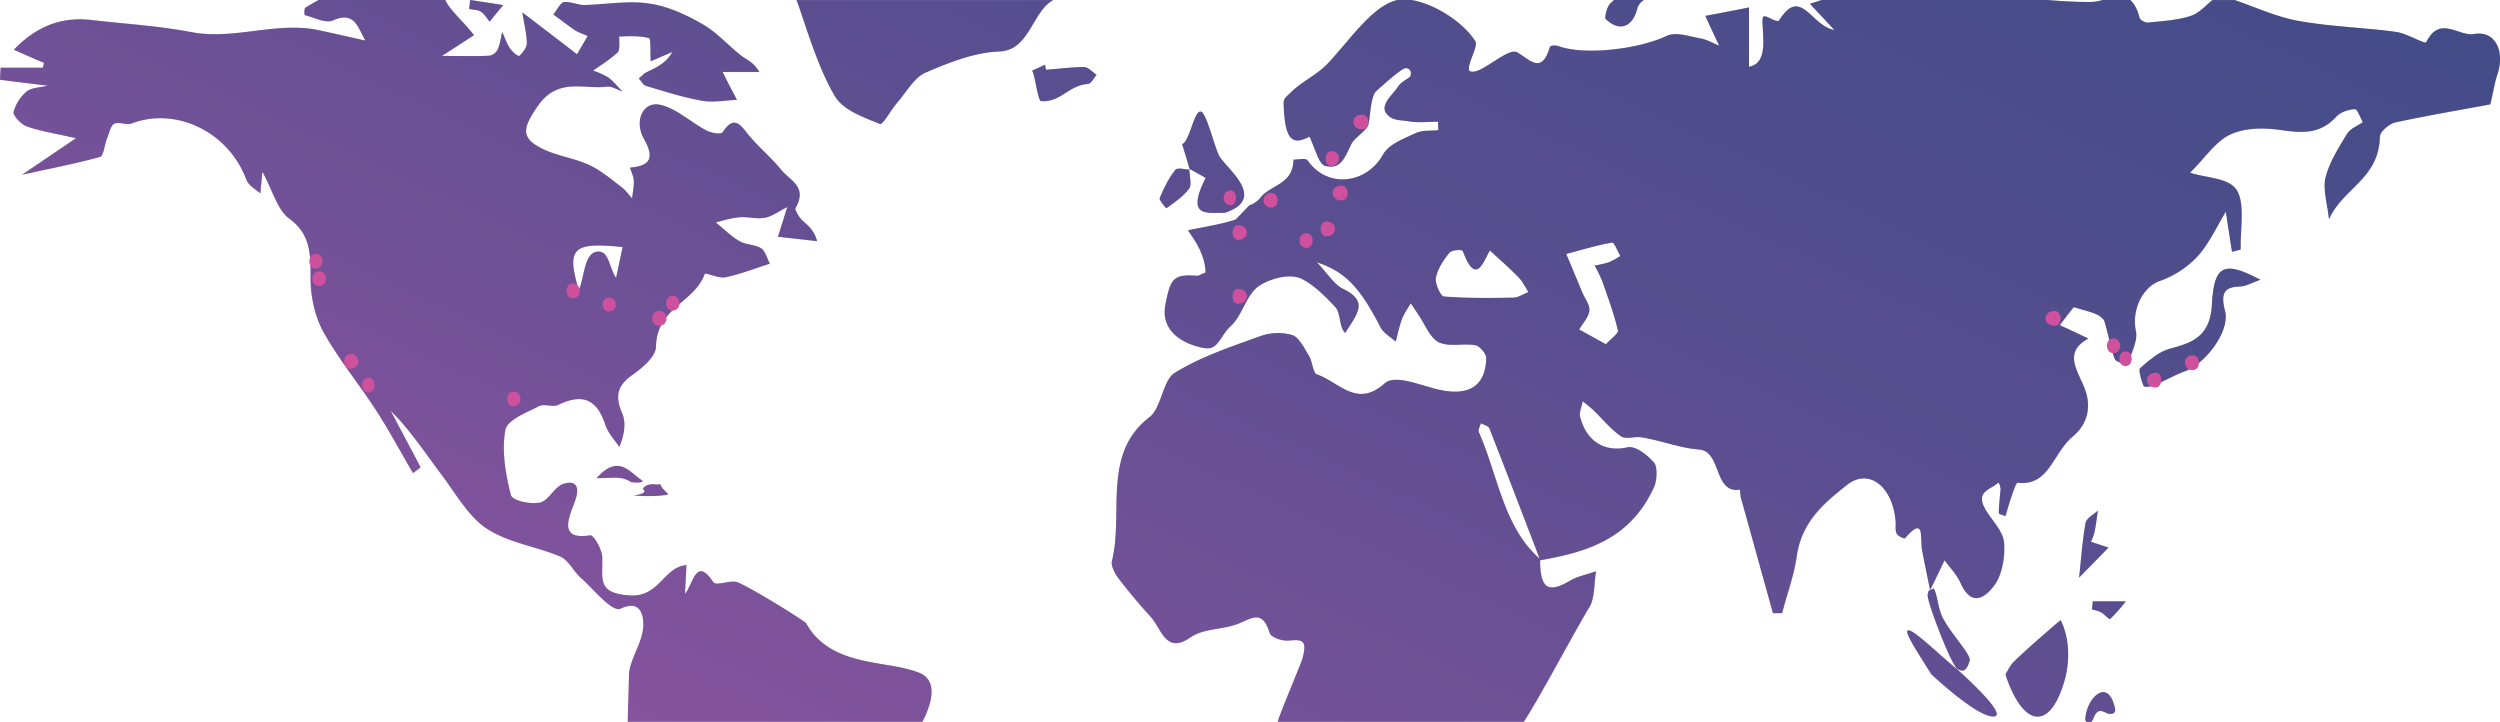 <svg id="Layer_1" data-name="Layer 1" xmlns="http://www.w3.org/2000/svg" xmlns:xlink="http://www.w3.org/1999/xlink" viewBox="0 0 1263.99 365"><defs><style>.cls-1{fill:url(#linear-gradient);}.cls-2{opacity:0.3;}.cls-3,.cls-4{fill:#59569e;}.cls-4{fill-opacity:0.4;}.cls-5{fill:#cf509c;}</style><linearGradient id="linear-gradient" x1="450.76" y1="427.18" x2="751.65" y2="-218.08" gradientUnits="userSpaceOnUse"><stop offset="0" stop-color="#99519f"/><stop offset="0.18" stop-color="#824f97"/><stop offset="0.52" stop-color="#5a4a8a"/><stop offset="0.86" stop-color="#424882"/><stop offset="1" stop-color="#39477f"/></linearGradient></defs><title>realm-world-tour-map</title><path class="cls-1" d="M989.71,338.36a0.42,0.42,0,0,0,.21.23A0.41,0.41,0,0,1,989.71,338.36Zm-25.09-19.61c-2.36.68,7.72,15.33,11.79,22.09,0,0,22.65,21.44,31.37,21.44S990.14,339,989.92,338.7C981.45,332,966.76,317.4,964.62,318.75Zm10-18c-0.43,3.27,12,35.84,15.12,37.53s4.5,0.79,6.11-4.06c1-3-7.72-11.61-13-20.74-3.22-5.64-2.79-11.27-5.15-16a4.4,4.4,0,0,1-1.61.68c-0.11.11-.11,0.23-0.21,0.34v-0.23C975.23,298.46,974.91,298.91,974.59,300.72Zm70,40.24c1.82-9,1.5-18.93-2.79-27.5-8.69,7.44-16.4,14.09-23.8,21.19-1.29,1.24-3,4.4-4.07,6.31,0,0,6.3,21.33,16.26,21.33S1044.6,341,1044.6,341Zm16.08-82.84c-2.14,2-5.68,3.72-6.22,6.2-1.72,9.24-2.25,18.71-3.32,27.73,4.72-4.85,9.65-9.81,14.9-15.22-3-1-5.79-1.92-8.9-2.93A27.72,27.72,0,0,0,1059,269C1059.72,265.44,1060.15,261.83,1060.69,258.11Zm1.82,51.62c1.61,0.9,3.86,3.61,4.4,3.16a87.89,87.89,0,0,0,7.93-8.9h-16.73c-0.11,1.35-.32,2.71-0.43,4.06C1059.29,308.61,1061,308.83,1062.51,309.73ZM325.1,243.23c-6.65-4.17-12.22-14.09-23.48-1.47,6.22,0,10-.68,13.51.23a12.42,12.42,0,0,1,4,1.8C320.81,243.91,323.7,244.36,325.1,243.23ZM811.81,9.59c7,6.76,13.72,4.17,16.08-5.52A7.44,7.44,0,0,1,831.18,0H816c-0.66.62-1.31,1.25-2,1.92C812.45,3.5,811.16,8.91,811.81,9.59ZM334.75,250.45c6.33-.23.43-1.47-0.86-5.64-2.25.45-3.43-.23-5,0.11a5.26,5.26,0,0,0-4,2.37c1.39,0.56,2.25,2.37-4.29,3.16C319.84,250.56,329.28,251.24,334.75,250.45ZM1130.16,0l-0.08.12c9.11,3,20.16,8.23,31.63,10.37,16.4,3,33.24,3.38,49.75,5.64,5.36,0.68,14.69,6.42,15.23,5.18,6.76-13.64,16.19-3,23.91-4.06,10.83-2.14,16,8.45,12.12,20.17-1.39,4.06-2,8.45-3.65,15.33-14.37,2.71-31.2,5.52-48,9.13-3,.68-7.72,4.62-7.83,7.1-0.43,21.64-18.87,26.15-25.73,41.93-0.86-8.34-3.22-15.44-1.72-21.19,2-7.89,6.65-15.1,10.83-22,1.72-2.82,5.36-4.06,8-6-1.29-2.25-2.79-6.65-4-6.54-3.22.23-7.18,1.35-9.44,3.83-8.58,9.35-18.12,8.11-28.63,6.65-8.26-1.13-17.48-1.13-25,2.37-7.29,3.38-12.87,11.95-20.27,19.27,8,2.71,19.62,2.48,23.59,8.79,4.29,6.88,1.72,19.84,2,30.09-1.5.34-2.89,0.79-4.4,1.13-1.07-6.88-2.14-13.75-3.11-20.29-4.61,7.55-8.58,16.34-14.47,22.77a48.24,48.24,0,0,1-19,12.29c-8.79,3.16-14.26,14.88-12,25.36,1.07,5-2.57,11.27-4.07,16.91-2.36-.9-6-1.13-6.65-2.93-2.25-6-3.22-12.62-5.15-18.82-0.54-1.69-2.57-2.93-4.18-3.72-2.68-1.24-5.58-1.8-11.37-3.61-0.86,1-4,5.07-7.08,9.13,4.5,2,9,4.17,14.47,6.76-12.22,6.65-6.22,14.88-2.25,24.34,3.86,9.13,2.47,18.37-5.58,25.13-10.29,8.57-11.92,25.25-27.9,23.44-0.75-.11-2,3.72-2.79,5.86-1.29,3.61-2.25,7.33-3.43,11-1.18-.45-3.32-1-3.32-1.47,0-3.61.43-7.21,0.75-10.82a6.14,6.14,0,0,0-1-4.73c-3.75,3.94-13.08,4.28-5.25,15.67,3.22,4.73,7.83,9.69,8.15,15,0.54,6.88-1,15.67-4.5,20.74-4.4,6.31-11.79,12.4-17.58-.68-1.93-4.28-5.36-7.66-8-11.38-1.93,3.94-3.86,8.11-7.18,14.76a0.21,0.21,0,0,1-.21.11c-1.61-8.11-2.9-14.09-4-19.95s1.61-17.92-8.58-6.09c-0.43.45-3.65-1-4.29-2.37-0.86-1.69-.32-4.17-0.54-6.31-1.29-16.79-13.19-27.28-24.66-18.15-10.61,8.45-22.73,17.92-25.3,36-1.39,9.81-4.93,19.16-7.4,28.74h-4.61c-5.47-19.5-10.83-39.11-16.3-58.61a23.12,23.12,0,0,1-.32-3.83c-13.19,2.14-9.54-18.6-19.94-20.17-2.25-.34-4.5-0.45-6.75-0.9-9.22-1.8-14-3.83-23.29-5.41-3.32-.56-7.51,1.24-10.19-0.45-5.15-3.49-9.33-8.79-13.94-13.19-1.72-1.69-3.65-3-5.47-4.62-0.43,2.71-1.93,5.75-1.29,8,3.43,13.07,13.08,17.81,23.91,15.33,4.07-.9,9.86,3.72,13.4,7.66,1.82,2,1.61,8.9.11,12.29-12.22,26.94-34.53,33-57.69,37.19,0.11,14.31,4,16.79,15,10.37,4.07-2.37,8.9-3.27,13.3-4.85-1.07,6.2-.54,13.64-3.43,18.26-6.9,11.28-25.55,46.46-33.1,57.86H646c1-4,11.93-29.75,12.45-31.82,2.79-9.92-.32-9.81-7-9.24-3.22.23-8.79-1.47-9.54-3.94-3.65-11.83-9.11-7.33-15.76-4.62-7.93,3.16-17.48,2.25-24.34,7-12.44,8.68-14.58-4.51-20.05-10.48s-10.94-12.51-16.08-19.16c-1.82-2.37-4.07-6.54-3.54-8.9,6.11-24.23-5.15-54.44,19.09-72.92,5.9-4.51,6.75-18.71,12.65-22.32,13.4-8.23,28.41-13.19,43-18.48a26.39,26.39,0,0,1,16.4-.68c3.43,1,6.11,6.54,8.58,10.59,1.72,2.82,2,8.79,4,9.35,10.94,3.61,20.05,17.24,34.2,4.51,5.15-4.62,17.58.79,26.38,2.93,15.55,3.83,24.55-1,25-15.55,0.11-2.25-3.32-6.31-5.47-6.65-6.11-1.13-13,1-18.44-1.47-4.4-2-7.08-9.13-10.4-14l-3.86-5.75c-1.5,2.59-3.32,5.07-4.4,7.89-1.39,3.61-2.14,7.66-3.22,11.5-2.68-2.48-6.22-4.28-7.83-7.55-10.08-19.5-17.37-27.73-32-32.57,5.58,5.86,8.68,11.16,13,13.3,13.3,6.42,7.61,12.51,1.29,22.43C677,165.47,678,158.25,675,155.1c-5.25-5.52-10.51-10.82-16.62-14-5.9-3-15.87-.56-22,3.61s-8.36,14.88-14,20.06-6.33,12.17-13,11.27-23.16-6.09-20.16-22c2.25-11.5,3.43-15.22,13.3-14.76,5.25,0.23,1.72.45,7-1.47-0.11-8.45-4.93-15.78-8.9-21.3,2-.79,16.51-2.82,24.12-5.52l7.08-7.33c0.21,0.34,3.86-1.69,5.15-3.38,5.25-7.1,16.83-6.65,17-19.61,2.47,0.11,6.11-1,7.18.45,9.86,14.2,29.59,12.06,38.06-2.93,3.11-5.52,10.72-8.11,16.62-10.93,3.43-1.58,7.61-1,11.37-1.47,0-1.47-.11-2.93-0.11-4.28-5,0-10.19.68-15.12-.23-4-.68-8.69,0-11.58-4.73-1.93-4.28,3.86-8.79,6.43-12.74,1.39-2.25,4.07-3.38,6.11-5.07,1-2.25.11-4.28-2.25-4.28s-15.33,12.06-15.33,12.06c-2.79,4.28-2.57,14.54-3.75,17.13s-7,6.42-8.26,9C680,79.36,678,86,670,83.86c-3.32-.9-5.25-9.35-7.93-14.76-7.83,4.06-12.22,2.93-13-14.65-0.21-4.73-.11-4.17,3.86-8,5.58-5.41,12.87-8.57,18.23-14.2C681.92,21,694,2.57,706.63,0h6.86C725,1.77,739.88,11.09,746,21c1.5,2.48-4.82,12.4-3,14.88,5,3,19.19-12.4,24.23-9.35,6.65,4.06,12.33,11,16.4-2.82,0.21-.68,2.9-0.9,4.18-0.45,13.4,5,41.07,1.47,54.79-5.07,4.82-2.25,11.47.23,17.16,1.24,3.22,0.56,6.33,2.37,9.44,3.72-1.72-3.72-3.43-7.33-7-15.1,7.72-1.47,14.9-2.82,22.09-4.28v30c7.93-1.58,7.51-10.26,7-18.94-0.43-7.66-.54-7.66,5.15-4.85,1,0.45,2.68.9,3,.45,11-17.7,16.19,2.7,28,4.73C922,9.36,918.71,5.76,915.06,1.93q3-.94,6-1.92h114.28c7.27,0.66,14.53,1,21.8,1a22.68,22.68,0,0,0,5.89-1h14c1.87,1.57,3.48,4.33,4.71,8.91,0.32,1.35,3.11,2.7,4.61,2.48,7.18-.79,14.48-1.13,21.34-3.38,3.93-1.24,7.32-5,10.84-8h11.65ZM764.95,150.48c2.68,0,5.25-1.8,7.83-2.82-1.61-2.48-3-5.41-5-7.44-4.29-4.4-8.9-8.45-14.48-13.53-3,4.62-6.86,18.82-13.72.23-0.32-.79-5.47-0.68-6.75.9-3,3.61-5.9,8-6.86,12.62-0.54,2.7,2.36,9.35,4.07,9.47C741.58,150.81,753.26,150.7,764.95,150.48Zm13.51,132c-8.47-22-16.83-44-25.41-65.82-0.54-1.35-2.9-1.8-4.29-2.7-0.43,1.47-1.61,3.49-1.07,4.51C757.34,240.19,760.12,266.45,778.46,282.46Zm27.77-148.21a69.93,69.93,0,0,0,7-1.58,39.07,39.07,0,0,0,6-3.27c-1.39-2.37-3.11-7-4.18-6.76-7.83,1.35-15.44,3.72-23.16,5.75,2.79,6.54,5.47,13.19,8.26,19.72,1.29,3,3.86,6.31,3.43,9-0.43,3.38-3.32,6.31-5.15,9.47,4.18,2.25,8.36,4.62,13.51,7.44,2.36-2.59,6.43-5.52,6.11-6.88-2-8.45-5-16.57-7.83-24.68A71.51,71.51,0,0,0,806.23,134.25Zm-481,182.7c0.21-4.28-.43-14.43-11.47-9.24-4.18,2-13.4-9.58-19.94-15.44-3.75-3.27-6.33-9-10.4-10.82-12.33-5.3-26.05-6.88-37.31-14.2-9.22-6-15.76-17.81-23.05-27.5-8.15-10.82-15.65-22.32-25.52-32.12,5,9.58,10.08,19,15.12,28.63-1.29,1-2.57,2-3.86,2.93-6.22-10.71-12.12-21.64-18.76-31.9-8.69-13.41-18.87-25.7-26.7-39.79-4.18-7.66-6.43-18.15-6.33-27.39,0.11-12.4-.32-22-10.83-29.64-5.9-4.28-8.47-14.54-13.51-23.67-0.54,5.18-.75,8.11-1.07,11-2.36-2.25-5.9-3.94-7-6.88-9.11-24.57-35.92-37-58-28.52-2.68,1-6.22-1-8.79.11-1.82.79-2.57,4.73-3.65,7.33-1.29,3.27-1.82,9-3.54,9.47-12.22,3.38-24.66,5.75-39.46,9C20.48,82.06,27.88,77,38.39,69.89c-10.61-2.48-17.91-3.49-24.88-6-2.79-.9-7-5.52-6.65-7.21A20.47,20.47,0,0,1,13.4,46.33c2.36-2,6.11-1.92,10.72-3-9.11-1.13-16.62-2-24.12-3l0.32-6.09H21.66a16.69,16.69,0,0,0,.54-2.48C17.8,30,12.87,27.74,7,25.14,18.66,13,31.52,8.35,46.32,10.15c16.83,1.92,33.77,2.93,50.39,6.09,21.77,4.17,43.21-5.64,64.76-.9,7.29,1.58,14.69,3.27,23.27,5.18-3.86-6.76-5.58-15-16.19-10.26-4.07,1.8-9.65-1.47-14.47-2.59-0.21,0-.32-3.38.21-3.72,2.24-1.36,4.51-2.72,6.83-3.95h64c2.18,5.08,9.53,11.18,14.52,17.81-3,1.92-7.83,5.07-16.19,10.48,10.29,0,17,.23,23.8-0.11a5.77,5.77,0,0,0,4.29-3c1.29-2.71,1.61-6,2.36-9,1.29,2.82,2.36,6,4.07,8.45,1.18,1.69,4.07,4.06,4.61,3.61,1.72-1.58,3.75-4.17,3.75-6.42,0-4.4-1.18-8.79-2.25-15.55,10.08,7.66,18.34,14,27.66,21.19,1.18-2.14,3.32-5.64,5.36-9.24-2.14-1-4.5-1.69-6.54-3-3.65-2.48-7.18-5.3-10.83-7.89C281.67,5,283.49,1,285.42,1c3.86-.11,7.83,1.92,11.15,1.47,10.61-.34,21.34-2.25,31.74-0.68,9.33,1.35,18.55,5.64,27,10.48,7.08,4.06,13,10.82,19.62,16,2.68,2,5.9,3,9,8.11H365.31c2.47,4.85,4.82,9.47,7.29,14.09-5.9.23-11.9,1.47-17.69,0.45-9.54-1.69-19-4.73-28.41-7.55-1.39-.45-2.36-2.48-3.54-3.72,1.39-1.13,2.68-2.59,4.18-3.27,4.61-2.25,9.33-4.17,12.87-10.14-3.75,1.58-7.61,3.27-11,4.73-0.32-4.62.11-11.5-.86-11.72-4.82-1.24-10-1-15-.79-0.32,0,.54,6.65-0.75,7.89-4.18,3.94-9.11,6.88-12.54,9.35a40.1,40.1,0,0,1,7.4,3.27c2.68,1.8,4.93,4.73,7.4,7.21-2.57-.79-5.36-2.7-7.83-2.37-12,1.47-25-5-35.28,10.26-7.08,10.48-8.58,15.55,2.57,21.08,7.51,3.72,16.08,4.73,23.7,8.23,5.9,2.7,11.15,7.21,16.51,11.27,1.93,1.47,3.54,3.72,5.25,5.64,0.32-3,1-6.09.86-9.13-0.11-2-1.18-4.06-1.93-6.42,7.83-.79,13.62-2.93,7.18-14.31C320.38,61.32,325,51,333.89,53c8,1.8,15.23,8.68,23.05,12.85,2.57,1.35,7.51,2.37,8.47.9,6.11-9.24,9.33-2.93,13.62,2.14,5.15,6.09,11.15,11,16.19,17.24,4.18,5.07,13.19,8.34,7,19-0.54.79,1.72,4.62,3.22,6.09,2.68,2.59,5.9,4.51,7.72,10.71-6.65-.79-13.19-1.47-19.84-2.25,1.5-4.62,2.9-9.24,4.72-15-4,1.92-7.51,4.73-11.37,5.41-4.18.79-8.68-.68-13-0.23-4.72.45-9.33,2-11.79,2.59,4.07,3.27,7.72,7,12,9.47,3.32,1.92,7.61,1.58,10.94,3.61,2,1.24,3,5.07,4.4,7.78-7.51,2.37-14.9,5.3-22.52,6.88-3.43.68-10.08-2.59-10.4-1.69-5.36,14.76-24.23,16.79-24.66,36.86-0.11,5-7,10.71-11.79,14.09-7.29,5.18-9.33,10.26-5.25,19.61,1.93,4.51,1.18,10.59-1.5,16.91-2.36-3.61-5.58-6.88-7-11-4.72-14.76-13.08-15.44-23.91-10.26-2.89,1.35-7-.79-9.76.68-6.22,3.27-16,6.76-16.94,12.06-1.93,10.37.11,22.32,2.79,32.8,0.75,2.93,9.86,4.85,14.69,3.83,4.18-.79,7.29-7.78,11.58-9.35,5.58-1.92,9.33.11,6,9-3,8.11-8.36,19.5,7.83,16.91,1.72-.23,6,7.1,6.11,11,0.32,11.38-2.79,18.26,13.94,19.39,14.9,1,17.16-14.43,28.63-15.33-0.21,4.51-.43,8.79-0.75,14.54,4.4-5.41,5.58-18.94,14.26-6,1.61,2.37,8.68-1.35,12.54.23,5.9,2.37,29.08,16.5,34.34,20.44,12.52,22.75,40.9,18.57,57.27,25.23,9.93,4,6.15,16,1.63,24.81h-149l0.71-25.06c0.11-.45.11-0.79,0.21-1.24C319.84,331.15,324.78,324.38,325.2,316.95Zm-32.6-170.3c2.9-6.31,2.57-18.26,9-19.39s6.22,8.23,9.86,13.19c1.18-5.41,2.14-10.14,3.32-15.55C289.39,122.3,286.39,125.45,292.61,146.64ZM594.25,85.89c-3.32,4.06-5.79,9.24-7.93,14.31-0.32.9,3.22,5.18,3.43,5.07,4.07-2.93,8.36-5.75,11.47-9.92,1.39-1.8.21-6.2,0.11-9.58C598.76,85.67,595.32,84.54,594.25,85.89Zm7-.45,0.21,0.11A0.37,0.37,0,0,0,601.22,85.44ZM528.39,32.7c-2.14,1-4.29,2-6.54,3,1.5,2.59,2.9,15.33,4.5,15.44,10,0.68,13.51-7.78,23.59-8.68,1.72,0,3-2.93,4.5-4.62-2-1.35-4.18-3.83-6.22-3.94-6.43,0-12.87.9-19.41,1.35C528.71,34.39,528.5,33.6,528.39,32.7Zm73,53-0.21-.23v0.23h0.21ZM243.07,5.87c1.82,1.13,3,3.38,4.5,5.07,2.25-2.82,4.61-5.64,6.86-8.34C248.86,1.7,243.29.8,237.71,0c-0.11,1.47-.32,3-0.54,4.51C239.21,5,241.36,4.86,243.07,5.87ZM1057.8,364.46c1.05-1.81,1.76-5.33,4.58-4.95,1.28,0.17,2.39,1,3.63,1.33s2.89,0.1,3.32-1.12a2.49,2.49,0,0,0,.06-1.23c0-.15-0.05-0.29-0.08-0.44-3.4-15.85-14.31-5.41-15,5.46a1.6,1.6,0,0,0,.74,1.48h2.24A1.7,1.7,0,0,0,1057.8,364.46Zm75-219.62c2.79-.11,5.47-1.8,10.08-3.38-18.66-9.92-23.48-7.33-24.55,12.51-0.86,16.34-10.19,19.39-21.23,22.32-5.47,1.47-10.51,5.86-15.12,9.92-0.86.79,0.64,6.09,1.82,8.9,0.32,0.79,3.65.45,5.36-.34,5.15-2.14,10-5,15.12-6.88,11.26-4.17,23.37-20.74,20.69-30.77C1122.36,147.32,1125.47,145.07,1132.76,144.84ZM403.69,2.6C409.05,18.27,414,34.72,422,48.47c4.4,7.44,14.69,10.82,22.84,14.2,1.5,0.68,5.47-6.88,8.47-10.37,4.72-5.41,8.9-13.07,14.58-15.55,12-5.18,24.77-10.26,37.31-10.71,15.4-.51,16.63-20.23,27.31-26H402.66Q403.21,1.22,403.69,2.6Zm215.54,105c21.66-7.1,1.29-22.09-2.57-28.4-2.36-3.72-6.54-22-9.44-22.77-3.54-.9-5.58,14.88-9.54,16.46,1.29,4.17,2.57,8.34,3.75,12.51,2.79,1.58,5.68,3.16,8.15,4.51C599,110.91,611.19,107.2,619.24,107.65Z"/><g class="cls-2"><path class="cls-3" d="M1060.69,258.11c-2.14,2-5.68,3.72-6.22,6.2-1.72,9.24-2.25,18.71-3.32,27.73,4.72-4.85,9.65-9.81,14.9-15.22-3-1-5.79-1.92-8.9-2.93A27.72,27.72,0,0,0,1059,269C1059.72,265.44,1060.15,261.83,1060.69,258.11Z"/><path class="cls-3" d="M1062.51,309.73c1.61,0.9,3.86,3.61,4.4,3.16a87.89,87.89,0,0,0,7.93-8.9h-16.73c-0.11,1.35-.32,2.71-0.43,4.06C1059.29,308.61,1061,308.83,1062.51,309.73Z"/><path class="cls-3" d="M1044.6,341c1.82-9,1.5-18.93-2.79-27.5-8.69,7.44-16.4,14.09-23.8,21.19-1.29,1.24-3,4.4-4.07,6.31,0,0,6.3,21.33,16.26,21.33S1044.6,341,1044.6,341Z"/><path class="cls-3" d="M1118.51,0c-3.51,3-6.9,6.77-10.84,8-6.86,2.25-14.15,2.59-21.34,3.38-1.5.23-4.29-1.13-4.61-2.48-1.22-4.58-2.84-7.33-4.71-8.91h-14a22.68,22.68,0,0,1-5.89,1c-7.27,0-14.53-.36-21.8-1H921.09q-3,1-6,1.92c3.65,3.83,7,7.44,12.33,13.19-11.79-2-16.94-22.43-28-4.73-0.32.45-2,0-3-.45-5.68-2.82-5.58-2.82-5.15,4.85,0.54,8.68,1,17.36-7,18.94v-30C877.1,5.19,869.92,6.55,862.2,8c3.54,7.78,5.25,11.38,7,15.1-3.11-1.35-6.22-3.16-9.44-3.72-5.68-1-12.33-3.49-17.16-1.24-13.72,6.54-41.39,10-54.79,5.07-1.29-.45-4-0.23-4.18.45-4.07,13.86-9.76,6.88-16.4,2.82-5-3-19.19,12.4-24.23,9.35-1.82-2.48,4.5-12.4,3-14.88-6.09-9.88-21-19.2-32.49-21h-6.86C694,2.57,681.92,21,671.13,32.24c-5.36,5.64-12.65,8.79-18.23,14.2-4,3.83-4.07,3.27-3.86,8,0.75,17.58,5.15,18.71,13,14.65C664.7,74.51,666.63,83,670,83.86c8,2.14,10.08-4.51,13.4-11.16,1.29-2.59,7.08-6.54,8.26-9s1-12.85,3.75-17.13c0,0,13-12.06,15.33-12.06s3.22,2,2.25,4.28c-2,1.69-4.72,2.82-6.11,5.07-2.57,3.94-8.36,8.45-6.43,12.74,2.9,4.73,7.61,4.06,11.58,4.73,4.93,0.9,10.08.23,15.12,0.23,0,1.35.11,2.82,0.11,4.28-3.75.45-7.93-.11-11.37,1.47-5.9,2.82-13.51,5.41-16.62,10.93-8.47,15-28.2,17.13-38.06,2.93-1.07-1.47-4.72-.34-7.18-0.45-0.21,13-11.79,12.51-17,19.61-1.29,1.69-4.93,3.72-5.15,3.38L624.7,111c-7.61,2.7-22.09,4.73-24.12,5.52,4,5.52,8.79,12.85,8.9,21.3-5.25,1.92-1.72,1.69-7,1.47-9.86-.45-11,3.27-13.3,14.76-3,15.89,13.4,21.08,20.16,22s7.18-6.09,13-11.27,8-16,14-20.06,16.08-6.65,22-3.61c6.11,3.16,11.37,8.45,16.62,14,3,3.16,2,10.37,5.15,13.3,6.33-9.92,12-16-1.29-22.43-4.29-2.14-7.4-7.44-13-13.3,14.58,4.85,21.87,13.07,32,32.57,1.61,3.27,5.15,5.07,7.83,7.55,1.07-3.83,1.82-7.89,3.22-11.5,1.07-2.82,2.9-5.3,4.4-7.89l3.86,5.75c3.32,4.85,6,11.95,10.4,14,5.47,2.48,12.33.34,18.44,1.47,2.14,0.34,5.58,4.4,5.47,6.65-0.43,14.54-9.44,19.39-25,15.55-8.79-2.14-21.23-7.55-26.38-2.93-14.15,12.74-23.27-.9-34.2-4.51-1.93-.56-2.25-6.54-4-9.35-2.47-4.06-5.15-9.58-8.58-10.59a26.39,26.39,0,0,0-16.4.68c-14.58,5.3-29.59,10.26-43,18.48-5.9,3.61-6.75,17.81-12.65,22.32-24.23,18.48-13,48.69-19.09,72.92-0.54,2.37,1.72,6.54,3.54,8.9,5.15,6.65,10.51,13.07,16.08,19.16s7.61,19.16,20.05,10.48c6.86-4.73,16.4-3.83,24.34-7,6.65-2.71,12.12-7.21,15.76,4.62,0.75,2.48,6.33,4.17,9.54,3.94,6.65-.56,9.76-0.68,7,9.24C658,335.25,647.05,361,646,365H770.56c7.54-11.4,26.19-46.58,33.1-57.86,2.9-4.62,2.36-12.06,3.43-18.26-4.4,1.58-9.22,2.48-13.3,4.85-11,6.42-14.9,3.94-15-10.37,23.16-4.17,45.46-10.26,57.69-37.19,1.5-3.38,1.72-10.26-.11-12.29-3.54-3.94-9.33-8.57-13.4-7.66-10.83,2.48-20.48-2.25-23.91-15.33-0.64-2.25.86-5.3,1.29-8,1.82,1.58,3.75,2.93,5.47,4.62,4.61,4.4,8.79,9.69,13.94,13.19,2.68,1.69,6.86-.11,10.19.45,9.33,1.58,14.07,3.61,23.29,5.41,2.25,0.45,4.5.56,6.75,0.9,10.4,1.58,6.75,22.32,19.94,20.17a23.12,23.12,0,0,0,.32,3.83c5.47,19.5,10.83,39.11,16.3,58.61h4.61c2.47-9.58,6-18.94,7.4-28.74,2.57-18,14.69-27.5,25.3-36,11.47-9.13,23.37,1.35,24.66,18.15,0.21,2.14-.32,4.62.54,6.31,0.64,1.35,3.86,2.82,4.29,2.37,10.19-11.83,7.61.23,8.58,6.09s2.36,11.83,4,19.95a0.21,0.21,0,0,0,.21-0.11c3.32-6.65,5.25-10.82,7.18-14.76,2.68,3.72,6.11,7.1,8,11.38,5.79,13.07,13.19,7,17.58.68,3.54-5.07,5-13.86,4.5-20.74-0.32-5.3-4.93-10.26-8.15-15-7.83-11.38,1.5-11.72,5.25-15.67a6.14,6.14,0,0,1,1,4.73c-0.32,3.61-.75,7.21-0.75,10.82,0,0.45,2.14,1,3.32,1.47,1.18-3.72,2.14-7.44,3.43-11,0.75-2.14,2-6,2.79-5.86,16,1.8,17.6-14.88,27.9-23.44,8-6.76,9.44-16,5.58-25.13-4-9.47-10-17.7,2.25-24.34-5.47-2.59-10-4.73-14.47-6.76,3.11-4.06,6.22-8.11,7.08-9.13,5.79,1.8,8.69,2.37,11.37,3.61,1.61,0.79,3.65,2,4.18,3.72,1.93,6.2,2.89,12.85,5.15,18.82,0.64,1.8,4.29,2,6.65,2.93,1.5-5.64,5.15-11.95,4.07-16.91-2.25-10.48,3.22-22.2,12-25.36a48.24,48.24,0,0,0,19-12.29c5.9-6.42,9.86-15.22,14.47-22.77,1,6.54,2,13.41,3.11,20.29,1.5-.34,2.9-0.79,4.4-1.13-0.32-10.26,2.25-23.22-2-30.09-4-6.31-15.55-6.09-23.59-8.79,7.4-7.33,13-15.89,20.27-19.27,7.51-3.49,16.73-3.49,25-2.37,10.51,1.47,20.05,2.71,28.63-6.65,2.25-2.48,6.22-3.61,9.44-3.83,1.18-.11,2.68,4.28,4,6.54-2.68,1.92-6.33,3.16-8,6-4.18,6.88-8.79,14.09-10.83,22-1.5,5.75.86,12.85,1.72,21.19,6.86-15.78,25.3-20.29,25.73-41.93,0.11-2.48,4.83-6.42,7.83-7.1,16.83-3.61,33.67-6.42,48-9.13,1.61-6.88,2.25-11.27,3.65-15.33,3.86-11.72-1.29-22.32-12.12-20.17-7.72,1-17.16-9.58-23.91,4.06-0.54,1.24-9.86-4.51-15.23-5.18-16.51-2.25-33.35-2.59-49.75-5.64-11.47-2.14-22.52-7.33-31.63-10.37l0.08-.12h-11.65ZM730,149.91c-1.72-.11-4.61-6.76-4.07-9.47,1-4.62,3.86-9,6.86-12.62,1.29-1.58,6.43-1.69,6.75-.9,6.86,18.6,10.72,4.4,13.72-.23,5.58,5.07,10.19,9.13,14.48,13.53,2,2,3.43,5,5,7.44-2.57,1-5.15,2.82-7.83,2.82C753.26,150.7,741.58,150.81,730,149.91Zm17.69,68.53c-0.54-1,.64-3,1.07-4.51,1.39,0.9,3.75,1.35,4.29,2.7,8.58,21.87,16.94,43.84,25.41,65.82C760.12,266.45,757.34,240.19,747.69,218.44Zm62.51-76C813,150.59,816,158.7,818,167.16c0.32,1.35-3.75,4.28-6.11,6.88-5.15-2.82-9.33-5.18-13.51-7.44,1.82-3.16,4.72-6.09,5.15-9.47,0.43-2.71-2.14-6-3.43-9-2.79-6.54-5.47-13.19-8.26-19.72,7.72-2,15.33-4.4,23.16-5.75,1.07-.23,2.79,4.4,4.18,6.76a39.07,39.07,0,0,1-6,3.27,69.93,69.93,0,0,1-7,1.58A71.51,71.51,0,0,1,810.2,142.47Z"/><path class="cls-3" d="M964.62,318.75c-2.36.68,7.72,15.33,11.79,22.09,0,0,22.65,21.44,31.37,21.44S990.14,339,989.92,338.7C981.45,332,966.76,317.4,964.62,318.75Z"/><path class="cls-3" d="M1057.8,364.46c1.05-1.81,1.76-5.33,4.58-4.95,1.28,0.17,2.39,1,3.63,1.33s2.89,0.1,3.32-1.12a2.49,2.49,0,0,0,.06-1.23c0-.15-0.05-0.29-0.08-0.44-3.4-15.85-14.31-5.41-15,5.46a1.6,1.6,0,0,0,.74,1.48h2.24A1.7,1.7,0,0,0,1057.8,364.46Z"/><path class="cls-3" d="M974.59,300.72c-0.43,3.27,12,35.84,15.12,37.53s4.5,0.79,6.11-4.06c1-3-7.72-11.61-13-20.74-3.22-5.64-2.79-11.27-5.15-16a4.4,4.4,0,0,1-1.61.68c-0.11.11-.11,0.23-0.21,0.34v-0.23C975.23,298.46,974.91,298.91,974.59,300.72Z"/><path class="cls-3" d="M989.92,338.59a0.42,0.42,0,0,1-.21-0.23A0.41,0.41,0,0,0,989.92,338.59Z"/><path class="cls-3" d="M318.34,338.7c-0.11.45-.11,0.79-0.21,1.24L317.42,365h149c4.51-8.8,8.3-20.77-1.63-24.81-16.37-6.66-44.74-2.48-57.27-25.23-5.25-3.94-28.44-18.07-34.34-20.44-3.86-1.58-10.94,2.14-12.54-.23-8.68-13-9.86.56-14.26,6,0.32-5.75.54-10,.75-14.54-11.47.9-13.72,16.34-28.63,15.33-16.73-1.13-13.62-8-13.94-19.39-0.11-3.94-4.4-11.27-6.11-11-16.19,2.59-10.83-8.79-7.83-16.91,3.32-8.9-.43-10.93-6-9-4.29,1.58-7.4,8.57-11.58,9.35-4.83,1-13.94-.9-14.69-3.83-2.68-10.48-4.72-22.43-2.79-32.8,1-5.3,10.72-8.79,16.94-12.06,2.79-1.47,6.86.68,9.76-.68,10.83-5.18,19.19-4.51,23.91,10.26,1.39,4.17,4.61,7.44,7,11,2.68-6.31,3.43-12.4,1.5-16.91-4.07-9.35-2-14.43,5.25-19.61,4.83-3.38,11.69-9.13,11.79-14.09,0.43-20.06,19.3-22.09,24.66-36.86,0.32-.9,7,2.37,10.4,1.69,7.61-1.58,15-4.51,22.52-6.88-1.39-2.71-2.36-6.54-4.4-7.78-3.32-2-7.61-1.69-10.94-3.61-4.29-2.48-7.93-6.2-12-9.47,2.47-.56,7.08-2.14,11.79-2.59,4.29-.45,8.79,1,13,0.23,3.86-.68,7.4-3.49,11.37-5.41-1.82,5.75-3.22,10.37-4.72,15,6.65,0.79,13.19,1.47,19.84,2.25-1.82-6.2-5-8.11-7.72-10.71-1.5-1.47-3.75-5.3-3.22-6.09,6.22-10.71-2.79-14-7-19-5-6.2-11-11.16-16.19-17.24-4.29-5.07-7.51-11.38-13.62-2.14-1,1.47-5.9.45-8.47-.9-7.83-4.17-15-11-23.05-12.85-8.9-2-13.51,8.34-8.26,17.47,6.43,11.38.64,13.53-7.18,14.31,0.75,2.37,1.82,4.4,1.93,6.42,0.11,3-.54,6.09-0.86,9.13-1.72-1.92-3.32-4.17-5.25-5.64-5.36-4.06-10.62-8.57-16.51-11.27-7.61-3.49-16.19-4.51-23.7-8.23-11.15-5.52-9.65-10.59-2.57-21.08,10.29-15.22,23.27-8.79,35.28-10.26,2.47-.34,5.25,1.58,7.83,2.37-2.47-2.48-4.72-5.41-7.4-7.21a40.1,40.1,0,0,0-7.4-3.27c3.43-2.48,8.36-5.41,12.54-9.35,1.29-1.24.43-7.89,0.75-7.89,5-.23,10.19-0.45,15,0.79,1,0.23.54,7.1,0.86,11.72,3.43-1.47,7.29-3.16,11-4.73-3.54,6-8.26,7.89-12.87,10.14-1.5.68-2.79,2.14-4.18,3.27,1.18,1.24,2.14,3.27,3.54,3.72,9.44,2.82,18.87,5.86,28.41,7.55,5.79,1,11.79-.23,17.69-0.45-2.47-4.62-4.82-9.24-7.29-14.09H384c-3.11-5.07-6.33-6.09-9-8.11-6.65-5.18-12.54-11.95-19.62-16-8.47-4.85-17.69-9.13-27-10.48-10.4-1.58-21.12.34-31.74,0.68-3.32.45-7.29-1.58-11.15-1.47-1.93,0-3.75,3.94-5.68,6.2,3.65,2.59,7.18,5.41,10.83,7.89,2,1.35,4.4,2,6.54,3-2,3.61-4.18,7.1-5.36,9.24-9.33-7.21-17.58-13.53-27.66-21.19,1.07,6.76,2.25,11.16,2.25,15.55,0,2.25-2,4.85-3.75,6.42-0.54.45-3.43-1.92-4.61-3.61-1.72-2.48-2.79-5.64-4.07-8.45-0.75,3-1.07,6.31-2.36,9a5.77,5.77,0,0,1-4.29,3c-6.75.34-13.51,0.11-23.8,0.11,8.36-5.41,13.19-8.57,16.19-10.48-5-6.63-12.34-12.73-14.52-17.81h-64c-2.32,1.23-4.59,2.59-6.83,3.95-0.54.34-.43,3.72-0.21,3.72,4.82,1.13,10.4,4.4,14.47,2.59,10.62-4.73,12.33,3.49,16.19,10.26-8.58-1.92-16-3.61-23.27-5.18-21.55-4.73-43,5.07-64.76.9-16.62-3.16-33.56-4.17-50.39-6.09C31.52,8.35,18.66,13,7,25.14c5.9,2.59,10.83,4.85,15.23,6.54a16.69,16.69,0,0,1-.54,2.48H0.32L0,40.25c7.51,1,15,1.92,24.12,3-4.61,1.13-8.36,1-10.72,3A20.47,20.47,0,0,0,6.86,56.7c-0.32,1.69,3.86,6.31,6.65,7.21,7,2.48,14.26,3.49,24.88,6C27.88,77,20.48,82.06,11.15,88.37c14.8-3.27,27.23-5.64,39.46-9,1.72-.45,2.25-6.2,3.54-9.47,1.07-2.59,1.82-6.54,3.65-7.33,2.57-1.13,6.11.9,8.79-.11,22.09-8.45,48.89,3.94,58,28.52,1.07,2.93,4.61,4.62,7,6.88,0.32-2.93.54-5.86,1.07-11,5,9.13,7.61,19.39,13.51,23.67,10.51,7.66,10.94,17.24,10.83,29.64-0.11,9.24,2.14,19.72,6.33,27.39,7.83,14.09,18,26.37,26.7,39.79,6.65,10.26,12.54,21.19,18.76,31.9,1.29-.9,2.57-1.92,3.86-2.93-5-9.58-10.08-19-15.12-28.63,9.86,9.81,17.37,21.3,25.52,32.12,7.29,9.69,13.83,21.53,23.05,27.5,11.26,7.33,25,8.9,37.31,14.2,4.07,1.8,6.65,7.55,10.4,10.82,6.54,5.86,15.76,17.47,19.94,15.44,11-5.18,11.69,5,11.47,9.24C324.78,324.38,319.84,331.15,318.34,338.7ZM314.8,124.89c-1.18,5.41-2.14,10.14-3.32,15.55-3.65-5-3.43-14.43-9.86-13.19s-6.11,13.07-9,19.39C286.39,125.45,289.39,122.3,314.8,124.89Z"/><path class="cls-3" d="M334.75,250.45c6.33-.23.43-1.47-0.86-5.64-2.25.45-3.43-.23-5,0.11a5.26,5.26,0,0,0-4,2.37c1.39,0.56,2.25,2.37-4.29,3.16C319.84,250.56,329.28,251.24,334.75,250.45Z"/><path class="cls-3" d="M243.07,5.87c1.82,1.13,3,3.38,4.5,5.07,2.25-2.82,4.61-5.64,6.86-8.34C248.86,1.7,243.29.8,237.71,0c-0.11,1.47-.32,3-0.54,4.51C239.21,5,241.36,4.86,243.07,5.87Z"/><path class="cls-3" d="M811.81,9.59c7,6.76,13.72,4.17,16.08-5.52A7.44,7.44,0,0,1,831.18,0H816c-0.66.62-1.31,1.25-2,1.92C812.45,3.5,811.16,8.91,811.81,9.59Z"/><path class="cls-3" d="M403.69,2.6C409.05,18.27,414,34.72,422,48.47c4.4,7.44,14.69,10.82,22.84,14.2,1.5,0.68,5.47-6.88,8.47-10.37,4.72-5.41,8.9-13.07,14.58-15.55,12-5.18,24.77-10.26,37.31-10.71,15.4-.51,16.63-20.23,27.31-26H402.66Q403.21,1.22,403.69,2.6Z"/><path class="cls-3" d="M325.1,243.23c-6.65-4.17-12.22-14.09-23.48-1.47,6.22,0,10-.68,13.51.23a12.42,12.42,0,0,1,4,1.8C320.81,243.91,323.7,244.36,325.1,243.23Z"/><path class="cls-3" d="M601.22,85.44l0.21,0.11A0.37,0.37,0,0,0,601.22,85.44Z"/><polygon class="cls-3" points="601.44 85.67 601.22 85.44 601.22 85.67 601.44 85.67"/><path class="cls-3" d="M619.24,107.65c21.66-7.1,1.29-22.09-2.57-28.4-2.36-3.72-6.54-22-9.44-22.77-3.54-.9-5.58,14.88-9.54,16.46,1.29,4.17,2.57,8.34,3.75,12.51,2.79,1.58,5.68,3.16,8.15,4.51C599,110.91,611.19,107.2,619.24,107.65Z"/><path class="cls-3" d="M594.25,85.89c-3.32,4.06-5.79,9.24-7.93,14.31-0.32.9,3.22,5.18,3.43,5.07,4.07-2.93,8.36-5.75,11.47-9.92,1.39-1.8.21-6.2,0.11-9.58C598.76,85.67,595.32,84.54,594.25,85.89Z"/><path class="cls-3" d="M1132.76,144.84c2.79-.11,5.47-1.8,10.08-3.38-18.66-9.92-23.48-7.33-24.55,12.51-0.86,16.34-10.19,19.39-21.23,22.32-5.47,1.47-10.51,5.86-15.12,9.92-0.86.79,0.64,6.09,1.82,8.9,0.32,0.79,3.65.45,5.36-.34,5.15-2.14,10-5,15.12-6.88,11.26-4.17,23.37-20.74,20.69-30.77C1122.36,147.32,1125.47,145.07,1132.76,144.84Z"/><path class="cls-3" d="M528.39,32.7c-2.14,1-4.29,2-6.54,3,1.5,2.59,2.9,15.33,4.5,15.44,10,0.68,13.51-7.78,23.59-8.68,1.72,0,3-2.93,4.5-4.62-2-1.35-4.18-3.83-6.22-3.94-6.43,0-12.87.9-19.41,1.35C528.71,34.39,528.5,33.6,528.39,32.7Z"/></g><polygon class="cls-4" points="601.22 85.44 601.22 85.67 601.44 85.67 601.22 85.44"/><path class="cls-4" d="M601.44,85.56a0.37,0.37,0,0,0-.21-0.11l0.21,0.11h0Z"/><path id="Shape" class="cls-5" d="M161.58,137.18c-4.82,0-4.82,7.44,0,7.44C165.77,144.61,165.77,137.18,161.58,137.18Zm24.66,53.76c-4.18,0-4.18,7.44,0,7.44S190.43,190.94,186.24,190.94ZM340,149.57c-4.18,0-4.18,7.44,0,7.44C344.72,157,344.72,149.57,340,149.57Zm-32.17.9c-4.18,0-4.18,7,0,7C312.55,157.46,312.55,150.48,307.83,150.48ZM177.13,179c-4.18,0-4.18,7.44,0,7.44C182.6,186.43,182.6,179,177.13,179Zm112.48-35.62c-4.18,0-4.18,7.44,0,7.44C294.32,150.81,294.32,143.37,289.61,143.37Zm43.75,13.86c-4.82,0-4.82,7.44,0,7.44S338.18,157.24,333.35,157.24ZM159.55,128.38c-4.18,0-4.18,7.44,0,7.44C164.26,135.71,164.26,128.38,159.55,128.38Zm100,69.65c-4.18,0-4.18,7.44,0,7.44C264.3,205.36,264.3,198,259.58,198ZM673,76.43c-3.65,0-3.65,7.44,0,7.44C678.31,83.75,678.31,76.43,673,76.43Zm15.76-18.48c-6,0-6,7.44,0,7.44C692.9,65.38,692.9,57.94,688.71,57.94Zm-62.83,88.14c-3.65,0-3.65,7.44,0,7.44C631.89,153.41,631.89,146.08,625.88,146.08Zm0-32.23c-3.65,0-3.65,7.44,0,7.44C631.89,121.17,631.89,113.85,625.88,113.85Zm-3.65-17.58c-4.82,0-4.82,7.44,0,7.44C625.78,103.7,625.78,96.26,622.24,96.26Zm56-2.37c-6,0-6,7.44,0,7.44C682.39,101.22,682.39,93.9,678.21,93.9ZM642.82,97.5a3.73,3.73,0,1,0,0,7.44C647,104.94,647,97.5,642.82,97.5Zm17.8,20.4c-4.82,0-4.82,7.44,0,7.44C664.7,125.23,664.7,117.9,660.62,117.9Zm9.86-5.86c-3.65,0-3.65,7.44,0,7.44C676.49,119.48,676.49,112,670.49,112Zm368.24,45.2c-6,0-6,7.44,0,7.44C1042.91,164.68,1042.91,157.24,1038.73,157.24Zm29.7,13.86c-4.18,0-4.18,7.44,0,7.44C1073.14,178.54,1073.14,171.1,1068.43,171.1Zm6.22,6.54c-4.18,0-4.18,7.44,0,7.44S1078.83,177.64,1074.65,177.64ZM1090,188.46c-6,0-6,7.44,0,7.44C1093.62,195.78,1093.62,188.46,1090,188.46Zm18.66-8.79a3.73,3.73,0,1,0,0,7.44C1112.82,187.11,1112.82,179.67,1108.64,179.67Z"/></svg>